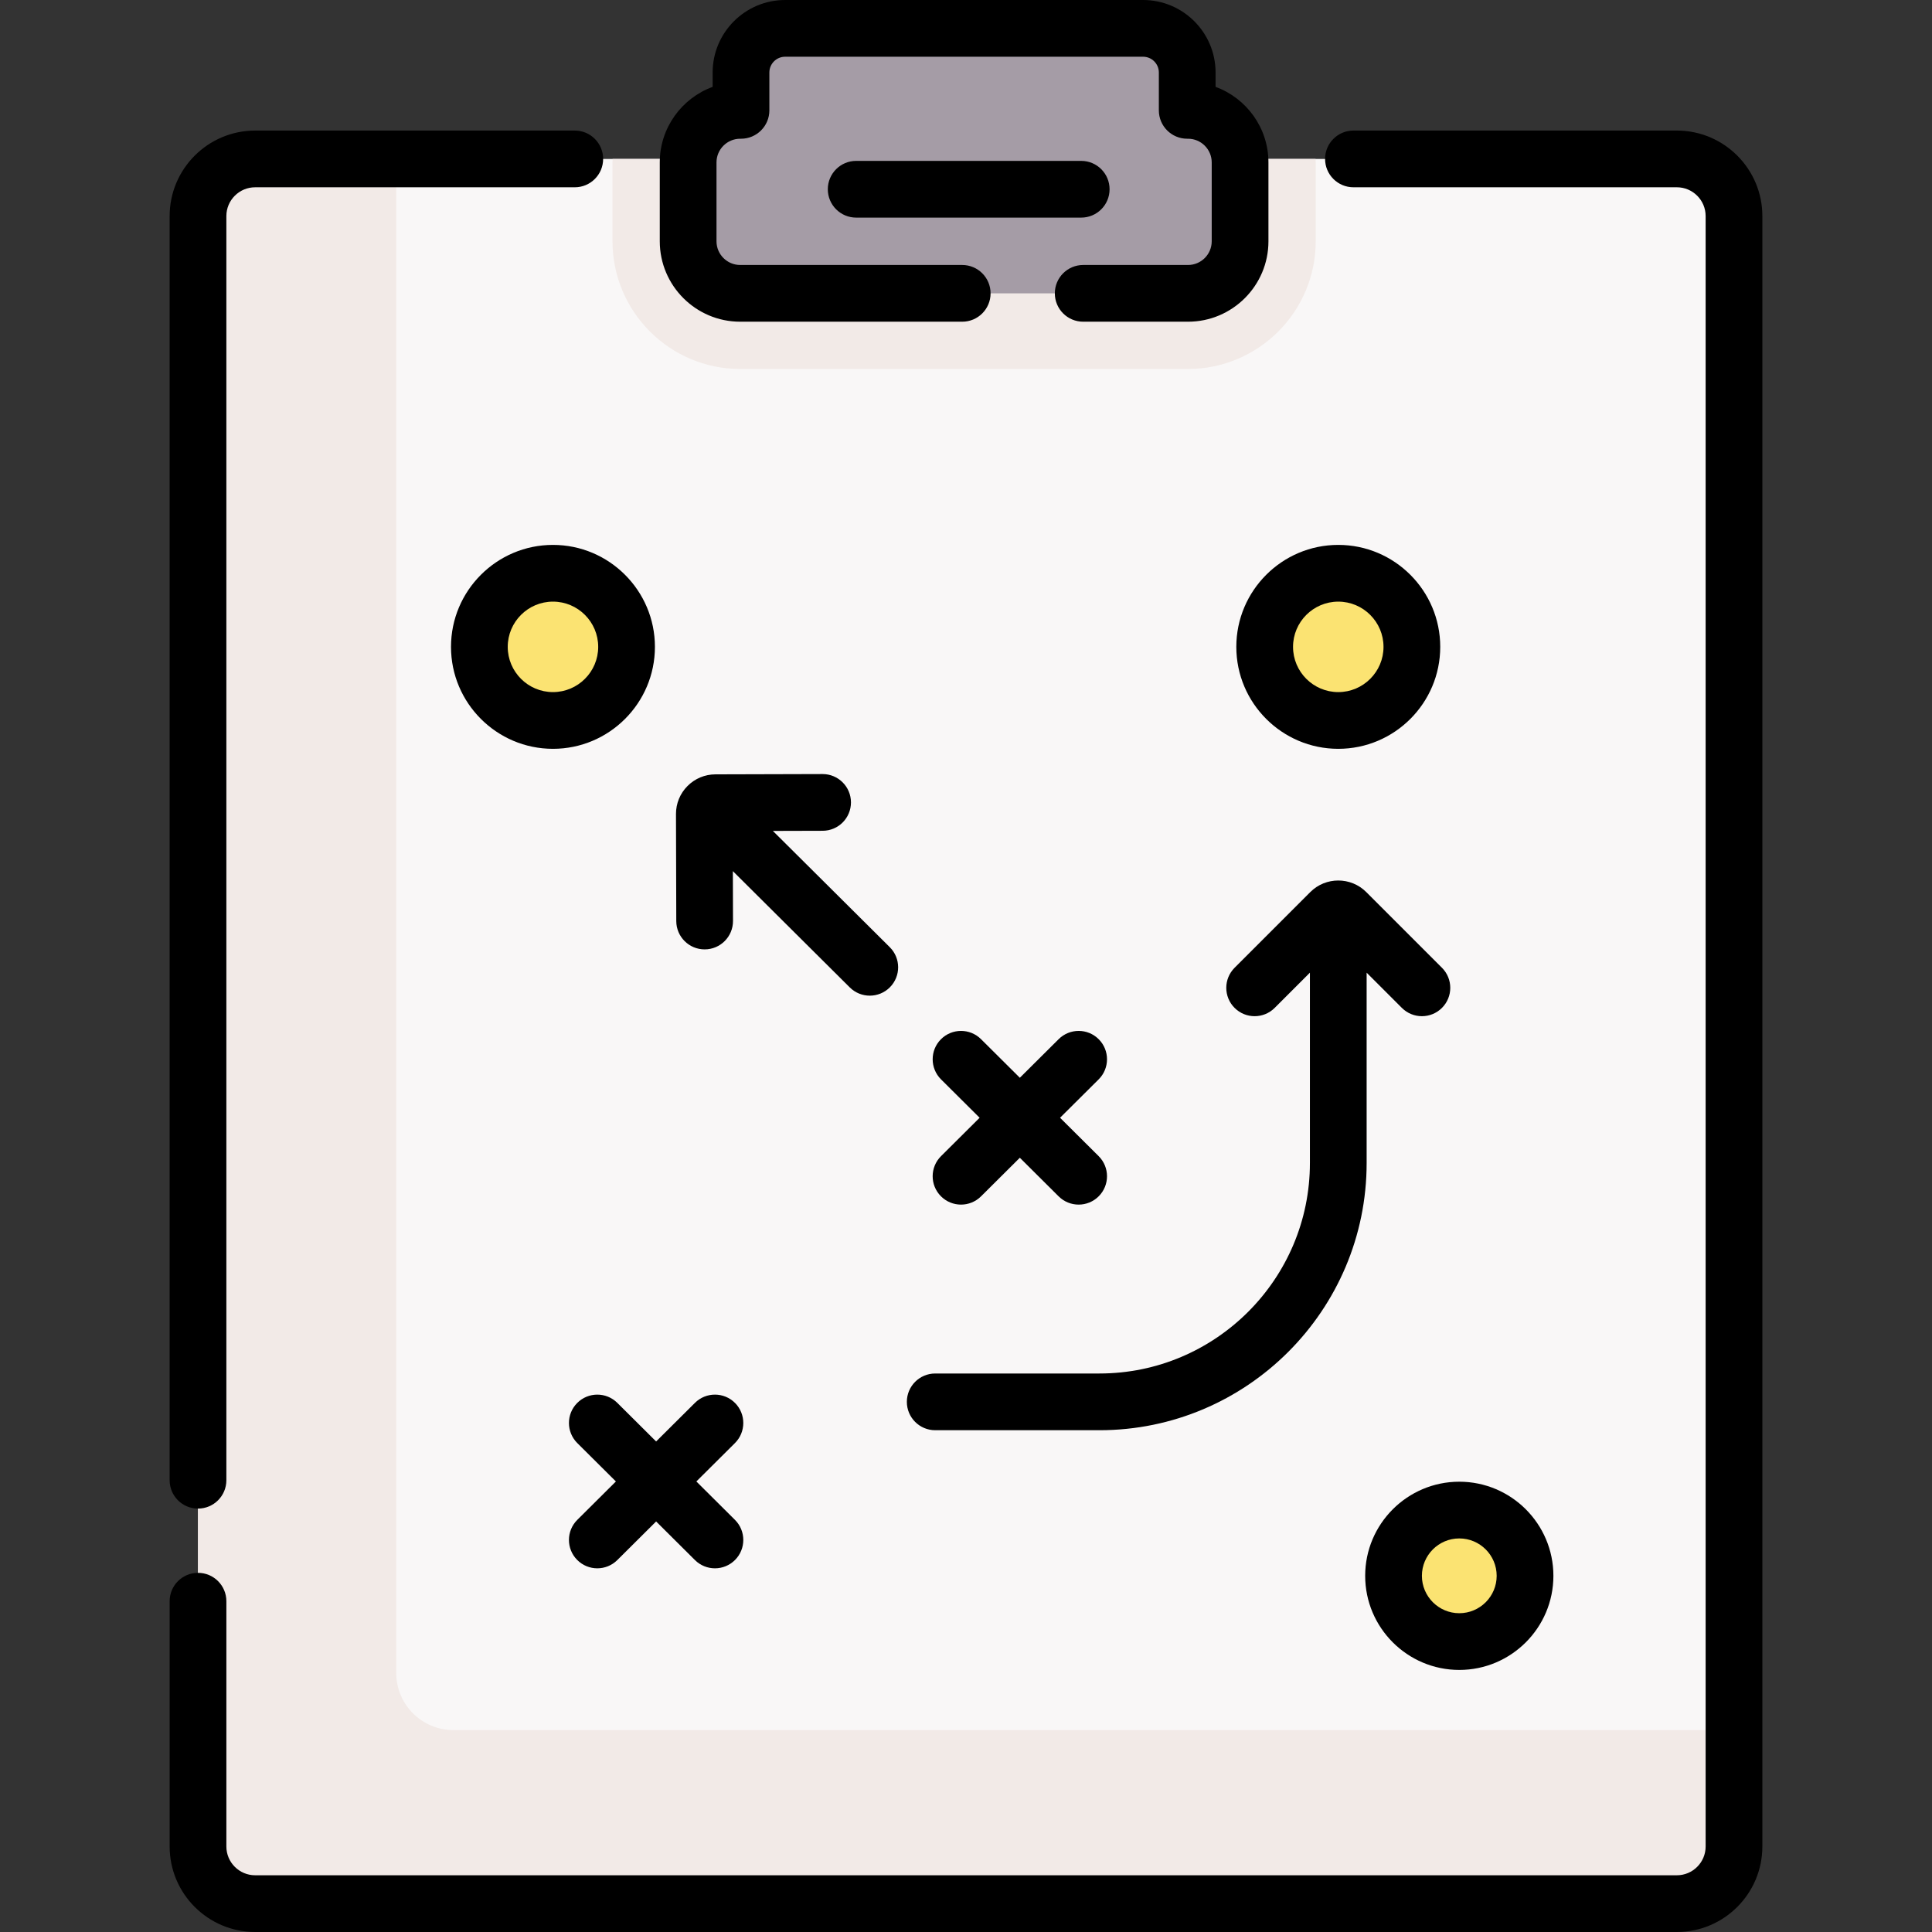 <svg id="Capa_1" enable-background="new 0 0 510.883 510.883" height="512" viewBox="0 0 510.883 510.883" width="512" xmlns="http://www.w3.org/2000/svg"><rect x="0" y="0" width="510.883" height="510.883" fill="#333333" stroke="none"/><g><g><path d="m443.415 42.024c8.344 0 15.109 6.765 15.109 15.109v431.141c0 8.344-6.764 15.109-15.109 15.109h-375.947c-8.344 0-15.109-6.764-15.109-15.109v-431.141c0-8.344 6.764-15.109 15.109-15.109z" fill="#f9f7f7"/><path d="m119.886 457.487c-8.344 0-15.109-6.764-15.109-15.109v-400.354h-37.309c-8.344 0-15.109 6.765-15.109 15.109v431.141c0 8.344 6.764 15.109 15.109 15.109h375.947c8.344 0 15.109-6.764 15.109-15.109v-30.787z" fill="#f2eae7"/><path d="m161.965 42.951v20.852c0 18.619 15.148 33.767 33.767 33.767h118.418c18.619 0 33.767-15.148 33.767-33.767v-20.852c0-.311-.02-.618-.029-.927h-185.894c-.008.309-.029.616-.029.927z" fill="#f2eae7"/><path d="m314.15 29.184h-.213v-10.014c0-6.445-5.225-11.67-11.67-11.67h-94.652c-6.445 0-11.67 5.225-11.67 11.67v10.014h-.213c-7.603 0-13.767 6.164-13.767 13.767v20.852c0 7.603 6.164 13.767 13.767 13.767h118.418c7.603 0 13.767-6.164 13.767-13.767v-20.852c0-7.603-6.163-13.767-13.767-13.767z" fill="#a59ca6"/><g fill="#fbe372"><circle cx="146.221" cy="171.051" r="19.462"/><circle cx="353.883" cy="171.051" r="19.462"/><circle cx="385.882" cy="416.698" r="17.386"/></g></g><g><path d="m443.415 34.524h-85.522c-4.142 0-7.5 3.358-7.5 7.5s3.358 7.5 7.5 7.5h85.522c4.195 0 7.609 3.414 7.609 7.609v431.141c0 4.195-3.414 7.609-7.609 7.609h-375.947c-4.195 0-7.609-3.414-7.609-7.609v-64.865c0-4.142-3.358-7.5-7.5-7.5s-7.5 3.358-7.5 7.5v64.865c0 12.467 10.143 22.609 22.609 22.609h375.946c12.466 0 22.609-10.142 22.609-22.609v-431.141c0-12.466-10.142-22.609-22.608-22.609z"/><path d="m52.359 398.92c4.142 0 7.5-3.358 7.5-7.5v-334.287c0-4.196 3.413-7.609 7.609-7.609h84.522c4.142 0 7.5-3.358 7.5-7.5s-3.358-7.5-7.5-7.5h-84.522c-12.467 0-22.609 10.142-22.609 22.609v334.287c0 4.142 3.358 7.5 7.5 7.5z"/><path d="m195.732 85.07h58.71c4.142 0 7.5-3.358 7.5-7.5s-3.358-7.5-7.5-7.5h-58.71c-3.456 0-6.267-2.812-6.267-6.267v-20.852c0-3.456 2.812-6.267 6.267-6.267h.213c4.142 0 7.5-3.358 7.5-7.5v-10.014c0-2.3 1.871-4.17 4.17-4.17h94.652c2.299 0 4.17 1.871 4.17 4.17v10.014c0 4.142 3.358 7.5 7.5 7.5h.213c3.456 0 6.267 2.812 6.267 6.267v20.852c0 3.456-2.812 6.267-6.267 6.267h-27.719c-4.142 0-7.5 3.358-7.5 7.5s3.358 7.5 7.5 7.5h27.719c11.727 0 21.267-9.541 21.267-21.267v-20.852c0-9.168-5.832-17-13.98-19.981v-3.8c0-10.571-8.6-19.17-19.17-19.17h-94.652c-10.57 0-19.17 8.6-19.17 19.17v3.8c-8.148 2.981-13.98 10.813-13.98 19.981v20.852c0 11.727 9.541 21.267 21.267 21.267z"/><path d="m293.408 50.043c0-4.142-3.358-7.5-7.5-7.5h-59.509c-4.142 0-7.5 3.358-7.5 7.5s3.358 7.5 7.5 7.5h59.509c4.142 0 7.5-3.358 7.5-7.5z"/><path d="m119.259 171.051c0 14.867 12.095 26.962 26.962 26.962s26.962-12.095 26.962-26.962-12.095-26.962-26.962-26.962-26.962 12.095-26.962 26.962zm38.925 0c0 6.596-5.366 11.962-11.962 11.962s-11.962-5.366-11.962-11.962 5.366-11.962 11.962-11.962 11.962 5.366 11.962 11.962z"/><path d="m353.883 144.089c-14.867 0-26.962 12.095-26.962 26.962s12.095 26.962 26.962 26.962 26.962-12.095 26.962-26.962-12.095-26.962-26.962-26.962zm0 38.925c-6.596 0-11.962-5.366-11.962-11.962s5.366-11.962 11.962-11.962 11.962 5.366 11.962 11.962-5.366 11.962-11.962 11.962z"/><path d="m360.996 416.698c0 13.722 11.164 24.886 24.886 24.886s24.886-11.164 24.886-24.886c0-13.723-11.164-24.887-24.886-24.887s-24.886 11.164-24.886 24.887zm24.886-9.887c5.451 0 9.886 4.435 9.886 9.887 0 5.451-4.435 9.886-9.886 9.886s-9.886-4.435-9.886-9.886c0-5.452 4.435-9.887 9.886-9.887z"/><path d="m361.285 235.895c-4.081-4.082-10.723-4.082-14.804 0l-20.018 20.018c-2.929 2.929-2.929 7.678 0 10.606 2.929 2.929 7.678 2.929 10.606 0l9.313-9.313v50.336c0 30.689-24.967 55.656-55.656 55.656h-43.426c-4.142 0-7.5 3.358-7.5 7.5s3.358 7.5 7.5 7.5h43.426c38.96 0 70.656-31.696 70.656-70.656v-50.336l9.313 9.313c1.464 1.464 3.384 2.197 5.303 2.197s3.839-.732 5.303-2.197c2.929-2.929 2.929-7.678 0-10.606z"/><path d="m229.998 263.285c1.926 0 3.852-.738 5.318-2.211 2.921-2.937 2.908-7.686-.029-10.606l-30.916-30.747 13.171-.036c4.142-.011 7.491-3.378 7.479-7.521-.011-4.135-3.367-7.479-7.5-7.479h-.021l-28.309.078c-2.796.007-5.422 1.104-7.394 3.086-1.972 1.983-3.053 4.614-3.046 7.411l.078 28.309c.011 4.135 3.367 7.479 7.5 7.479h.021c4.142-.011 7.491-3.378 7.479-7.521l-.036-13.171 30.917 30.748c1.462 1.454 3.375 2.181 5.288 2.181z"/><path d="m248.807 316.326c1.466 1.474 3.392 2.211 5.318 2.211 1.913 0 3.826-.727 5.289-2.182l10.263-10.207 10.263 10.207c1.463 1.455 3.376 2.182 5.289 2.182 1.926 0 3.852-.738 5.318-2.211 2.921-2.937 2.908-7.686-.029-10.606l-10.205-10.149 10.205-10.149c2.937-2.921 2.95-7.669.029-10.606-2.921-2.938-7.67-2.95-10.606-.029l-10.263 10.207-10.263-10.207c-2.937-2.92-7.685-2.907-10.606.029-2.921 2.937-2.908 7.686.029 10.606l10.205 10.149-10.205 10.149c-2.939 2.92-2.952 7.669-.031 10.606z"/><path d="m194.368 370.993c-2.921-2.938-7.67-2.949-10.606-.029l-10.263 10.207-10.263-10.207c-2.937-2.92-7.685-2.907-10.606.029-2.921 2.937-2.908 7.686.029 10.606l10.205 10.149-10.205 10.149c-2.937 2.921-2.95 7.669-.029 10.606 1.466 1.474 3.392 2.211 5.318 2.211 1.913 0 3.826-.727 5.289-2.182l10.263-10.207 10.263 10.207c1.463 1.455 3.376 2.182 5.289 2.182 1.926 0 3.852-.738 5.318-2.211 2.921-2.937 2.908-7.686-.029-10.606l-10.205-10.149 10.205-10.149c2.935-2.92 2.948-7.669.027-10.606z"/></g></g></svg>